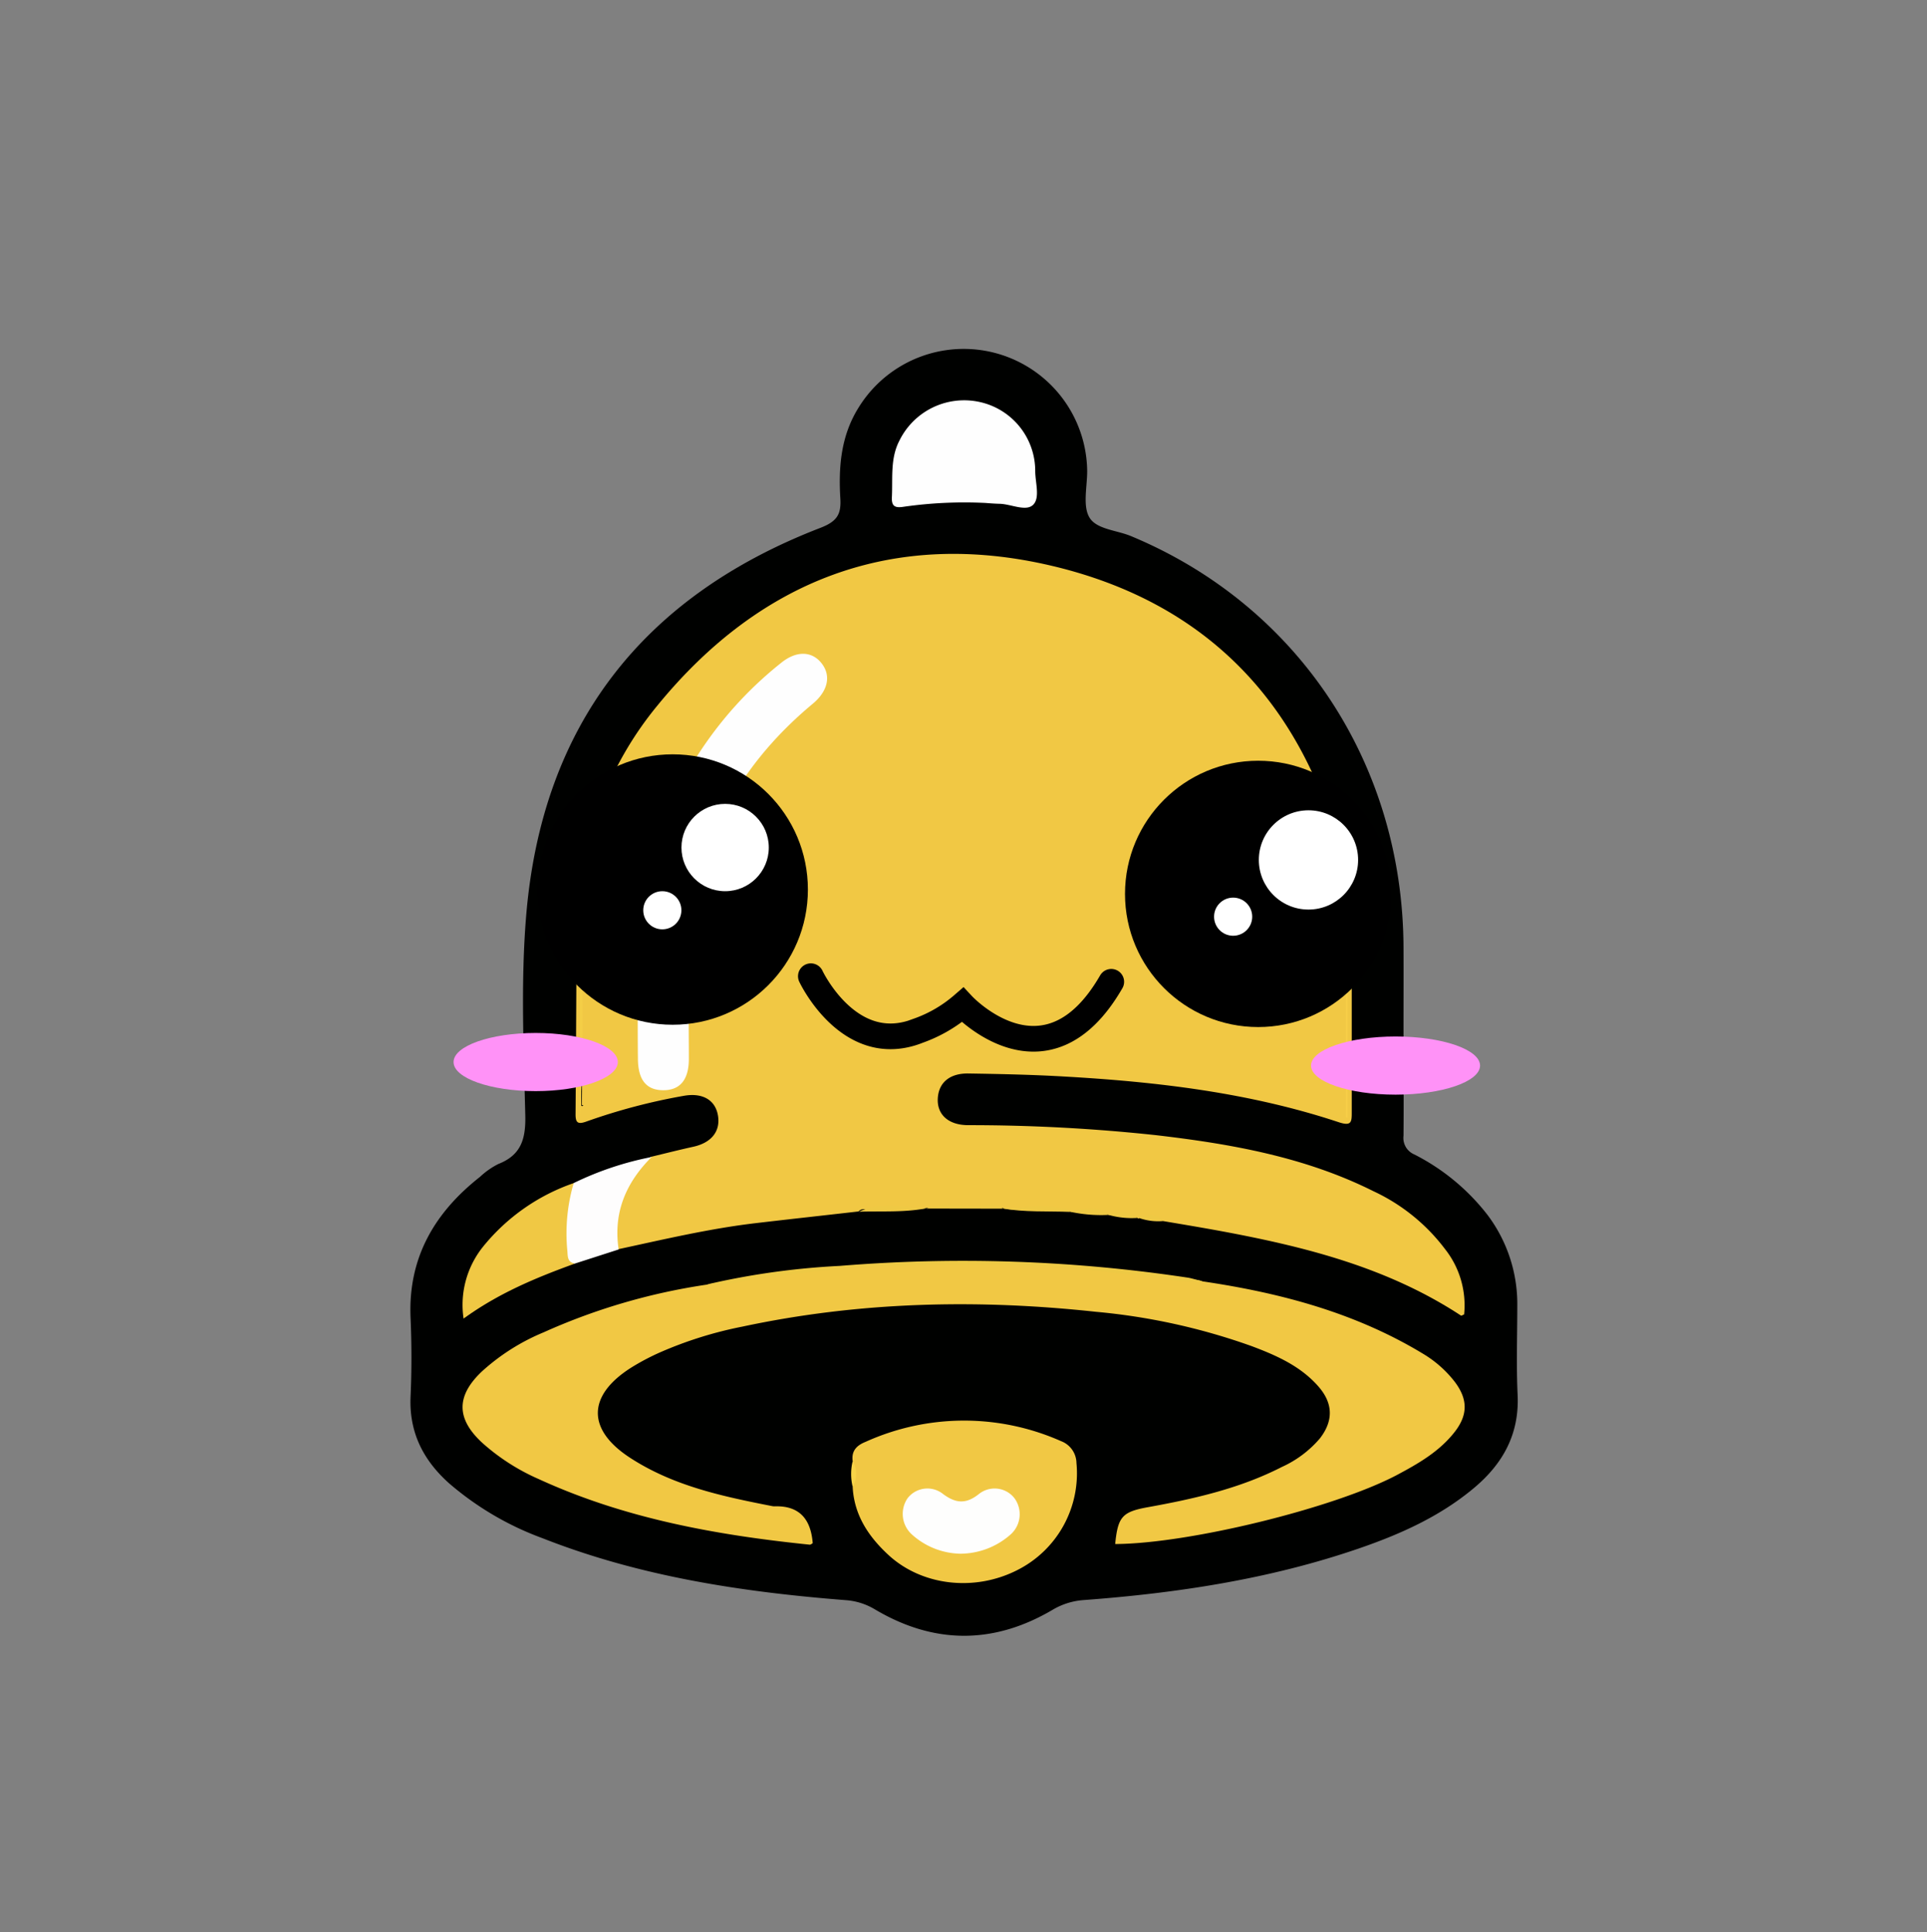 <svg id="Layer_1" data-name="Layer 1" xmlns="http://www.w3.org/2000/svg" viewBox="0 0 300.08 300.98"><rect x="0" y="0" width="300.08" height="300.98" fill="#808080" stroke="none"/><defs><style>.cls-1{fill:#000100;}.cls-2{fill:#f1c844;}.cls-3{fill:#fefefe;}.cls-4{fill:#f0c844;}.cls-5{fill:#fefdfd;}.cls-6{fill:#eec944;}.cls-7{fill:#efc944;}.cls-8{fill:#f8d448;}.cls-9{fill:#f4ce46;}.cls-10{fill:#f7ce47;}.cls-11{fill:#fefefd;}.cls-12{fill:#fff;}.cls-13{fill:none;stroke:#000;stroke-linecap:round;stroke-miterlimit:10;stroke-width:4px;}.cls-14{fill:#ff92f7;}</style></defs><title>KARAOKE SMACKDOWN3</title><path class="cls-1" d="M218.56,159.9c0,5.65.05,11.31,0,17a2.78,2.78,0,0,0,1.68,2.91,33.69,33.69,0,0,1,11.43,9.46,23.07,23.07,0,0,1,4.61,14c0,4.65-.17,9.32.05,14,.28,6.12-2.31,10.75-6.83,14.52-5.32,4.45-11.53,7.21-18,9.43-13.86,4.75-28.21,6.92-42.75,8a11,11,0,0,0-4.86,1.53c-9.17,5.4-18.45,5.37-27.61-.06a10.24,10.24,0,0,0-4.62-1.46c-16.13-1.27-32-3.67-47.19-9.65a47,47,0,0,1-14.54-8.55c-4-3.58-6.21-7.88-6-13.4.19-4.15.18-8.32,0-12.47-.37-9.29,3.75-16.3,10.82-21.86a12.11,12.11,0,0,1,2.85-2c3.55-1.39,4.28-3.89,4.2-7.55-.25-10.39-.72-20.84.14-31.17,2.48-29.66,18.19-49.73,45.86-60.38,2.56-1,3.21-2.1,3.06-4.57-.3-4.94.1-9.78,2.85-14.16a19.23,19.23,0,0,1,35.59,9.92c0,2.48-.74,5.51.4,7.29s4.21,1.9,6.42,2.82c26,10.81,42.3,35.38,42.44,64C218.58,151.58,218.56,155.74,218.56,159.9Z"/><path class="cls-2" d="M90.26,140.22a53.57,53.57,0,0,1,12.09-30.3c16-19.61,36.77-27.61,61.44-21.79s39.79,22.2,45.56,47a47.51,47.51,0,0,1,1.15,10.64c0,9.14,0,18.28,0,27.43,0,1.51,0,2.25-2,1.6-13.91-4.62-28.33-6.31-42.87-7.13-5-.29-10-.39-14.94-.47-2.63,0-4.24,1.24-4.59,3.31-.46,2.82,1.34,4.71,4.6,4.74a271.05,271.05,0,0,1,29.33,1.56c11.67,1.36,23.18,3.39,33.83,8.72a29.6,29.6,0,0,1,11.15,9A14.14,14.14,0,0,1,228,204.73c-.21.08-.41.23-.49.18C216,197.35,203,194.12,189.69,191.67c-2.85-.52-5.71-1-8.57-1.48-1.15-.82-2.45-.4-3.69-.46l-.16.08-.14-.11c-1.45-.87-3-.25-4.57-.49l.05,0c-1.94-1.1-4-.19-6.05-.51l.06,0a21.9,21.9,0,0,0-6.9-.41,9.65,9.65,0,0,1-3.63-.13l.06,0a41.47,41.47,0,0,0-11.93,0l0,0c-2.87.58-5.77-.35-8.65.2-.62.12-1.33-.28-1.87.33-5.32.61-10.65,1.19-16,1.82-7.23.85-14.31,2.53-21.41,4.06-1.19-1.46-.85-3.22-.63-4.79.55-4,1.94-7.55,5.76-9.61,2.17-.52,4.33-1.07,6.51-1.55,2.82-.61,4.27-2.38,3.88-4.83s-2.39-3.63-5.32-3.11a93.4,93.4,0,0,0-15.16,4c-1.4.51-1.72.16-1.7-1.22.08-10.47.12-20.94.19-31.41a3,3,0,0,1,.39-1.91,1.12,1.12,0,0,1,.31.9c0,10.36,0,20.72,0,31.09,0,.33.51,0,.18,0-.06,0-.09,0-.09-.13.19-11.75-.62-23.52.55-35C90.29,137.67,92.16,139.6,90.26,140.22Z"/><path class="cls-2" d="M187.26,199.58c12.08,1.78,23.74,4.86,34.3,11.25a17.75,17.75,0,0,1,5,4.42c2,2.67,2.06,5.07,0,7.74-2.4,3.1-5.73,5-9.12,6.8-9.85,5.16-32.39,10.66-43.78,10.7.42-4.23,1.09-5,5-5.72,7.21-1.3,14.34-2.9,20.93-6.27a17,17,0,0,0,5.94-4.45c2.15-2.77,2.07-5.5-.25-8.13-2.79-3.17-6.53-4.81-10.36-6.25a98.14,98.14,0,0,0-24.27-5.35c-18.46-2-36.83-1.58-55,2.3a61.59,61.59,0,0,0-12.82,4,36.24,36.24,0,0,0-4.61,2.44c-6.77,4.33-6.85,9.61-.1,14s14.37,6,22,7.5a2.14,2.14,0,0,0,.5.06c3.87-.13,5.65,2,5.94,5.74-.1.05-.3.25-.49.23-14.53-1.49-28.8-4.07-42.19-10.22a33,33,0,0,1-8.78-5.64C71.06,221,71,217.47,75,213.65a33,33,0,0,1,9.63-6.12,96.07,96.07,0,0,1,25.49-7.45,246.71,246.71,0,0,1,51-3.13,164.56,164.56,0,0,1,22.69,2.29C185,199.44,186.15,199.14,187.26,199.58Z"/><path class="cls-2" d="M132.78,227.58c-.21-1.58.6-2.44,2-3a37.22,37.22,0,0,1,30.46-.11,3.7,3.7,0,0,1,2.39,3.4,16.87,16.87,0,0,1-9.15,16.65c-6.71,3.45-15,2.49-20.22-2.41-3.06-2.85-5.26-6.18-5.48-10.53A7.74,7.74,0,0,0,132.78,227.58Z"/><path class="cls-3" d="M153.48,78.34a66.78,66.78,0,0,0-12.68.58c-1.38.23-2,0-1.91-1.54.14-3-.27-6,1.18-8.77a11.23,11.23,0,0,1,12.48-6,11,11,0,0,1,8.66,10.75c0,1.81.79,4.18-.33,5.27s-3.41-.11-5.19-.16C154.78,78.45,153.87,78.37,153.48,78.34Z"/><path class="cls-4" d="M89.55,196.8c-6,2.18-11.85,4.58-17.36,8.58a14.47,14.47,0,0,1,3.08-11.26,31.29,31.29,0,0,1,14.08-9.85c.75.91.28,1.87.1,2.81A23.24,23.24,0,0,0,89.55,196.8Z"/><path class="cls-5" d="M89.55,196.8c-1.27-.18-1.12-1.2-1.21-2.07a27.8,27.8,0,0,1,1-10.46,49.07,49.07,0,0,1,12.13-4.06c-4,4-6,8.67-5.13,14.4Z"/><path class="cls-6" d="M187.26,199.58c-4,.32-7.85-.83-11.79-1.18-2.18-.19-4.43-.45-6.61-.66a216.44,216.44,0,0,0-30-.49,166.65,166.65,0,0,0-25.74,2.8,15.48,15.48,0,0,1-3,0,117.06,117.06,0,0,1,20.65-2.88,235.2,235.2,0,0,1,54.33,1.85C185.84,199.17,186.54,199.4,187.26,199.58Z"/><path class="cls-7" d="M133.74,188.73a11.17,11.17,0,0,1,5.89-.89c1.53.12,3.09.21,4.63.36C140.78,188.87,137.25,188.62,133.74,188.73Z"/><path class="cls-7" d="M156.09,188.22c2.93,0,5.84-.75,8.78-.08.62.14,1.35-.12,1.75.62C163.11,188.62,159.58,188.84,156.09,188.22Z"/><path class="cls-7" d="M144.22,188.24c2.82-1.31,5.8-.32,8.69-.54,1.06-.08,2.33-.55,3.24.56Z"/><path class="cls-7" d="M166.56,188.72c2.07-.37,4.17-1.25,6.05.51A22.8,22.8,0,0,1,166.56,188.72Z"/><path class="cls-7" d="M172.56,189.21c1.61-.6,3.17-.8,4.57.49A13.3,13.3,0,0,1,172.56,189.21Z"/><path class="cls-7" d="M177.43,189.73c1.34-.75,2.6-.84,3.69.46A9.05,9.05,0,0,1,177.43,189.73Z"/><path class="cls-8" d="M132.78,227.58a4,4,0,0,1,0,4A8.46,8.46,0,0,1,132.78,227.58Z"/><path class="cls-3" d="M99.31,154.19a62,62,0,0,1,3.94-25.91,59.15,59.15,0,0,1,18.35-25c2.44-2,4.88-1.88,6.38.08s.89,4.34-1.41,6.25c-12.39,10.31-19,23.46-19.3,39.63-.11,5.23,0,10.46,0,15.69,0,3.25-1.37,4.89-4,4.88s-3.92-1.63-3.93-4.92C99.3,161.81,99.31,158.74,99.31,154.19Z"/><path class="cls-9" d="M90.26,140.22c1-1.65.5-3.67,1.42-5.38-1.8,13-.38,26-1.41,39V140.22Z"/><path class="cls-10" d="M209.6,174v-29.1h.25v29.2Z"/><path class="cls-11" d="M149.52,242a11.57,11.57,0,0,1-7.52-3,4.32,4.32,0,0,1-.67-5.64,3.9,3.9,0,0,1,5.54-.65c2,1.49,3.6,1.56,5.56,0a3.91,3.91,0,0,1,5.54.64,4.22,4.22,0,0,1-.58,5.64A11.87,11.87,0,0,1,149.52,242Z"/><circle cx="104.75" cy="138.55" r="21.06"/><circle cx="195.93" cy="139.23" r="20.74"/><circle class="cls-12" cx="112.92" cy="132.01" r="6.8"/><circle class="cls-12" cx="203.76" cy="133.94" r="7.73"/><circle class="cls-12" cx="103.14" cy="141.78" r="2.97"/><circle class="cls-12" cx="192.03" cy="142.78" r="2.97"/><path class="cls-13" d="M126.27,152.05s6,12.81,16.78,8.47a21.49,21.49,0,0,0,6.85-4s13,14,23.15-3.6"/><ellipse class="cls-14" cx="217.32" cy="165.97" rx="13.16" ry="4.53"/><ellipse class="cls-14" cx="83.42" cy="165.42" rx="12.79" ry="4.53"/></svg>